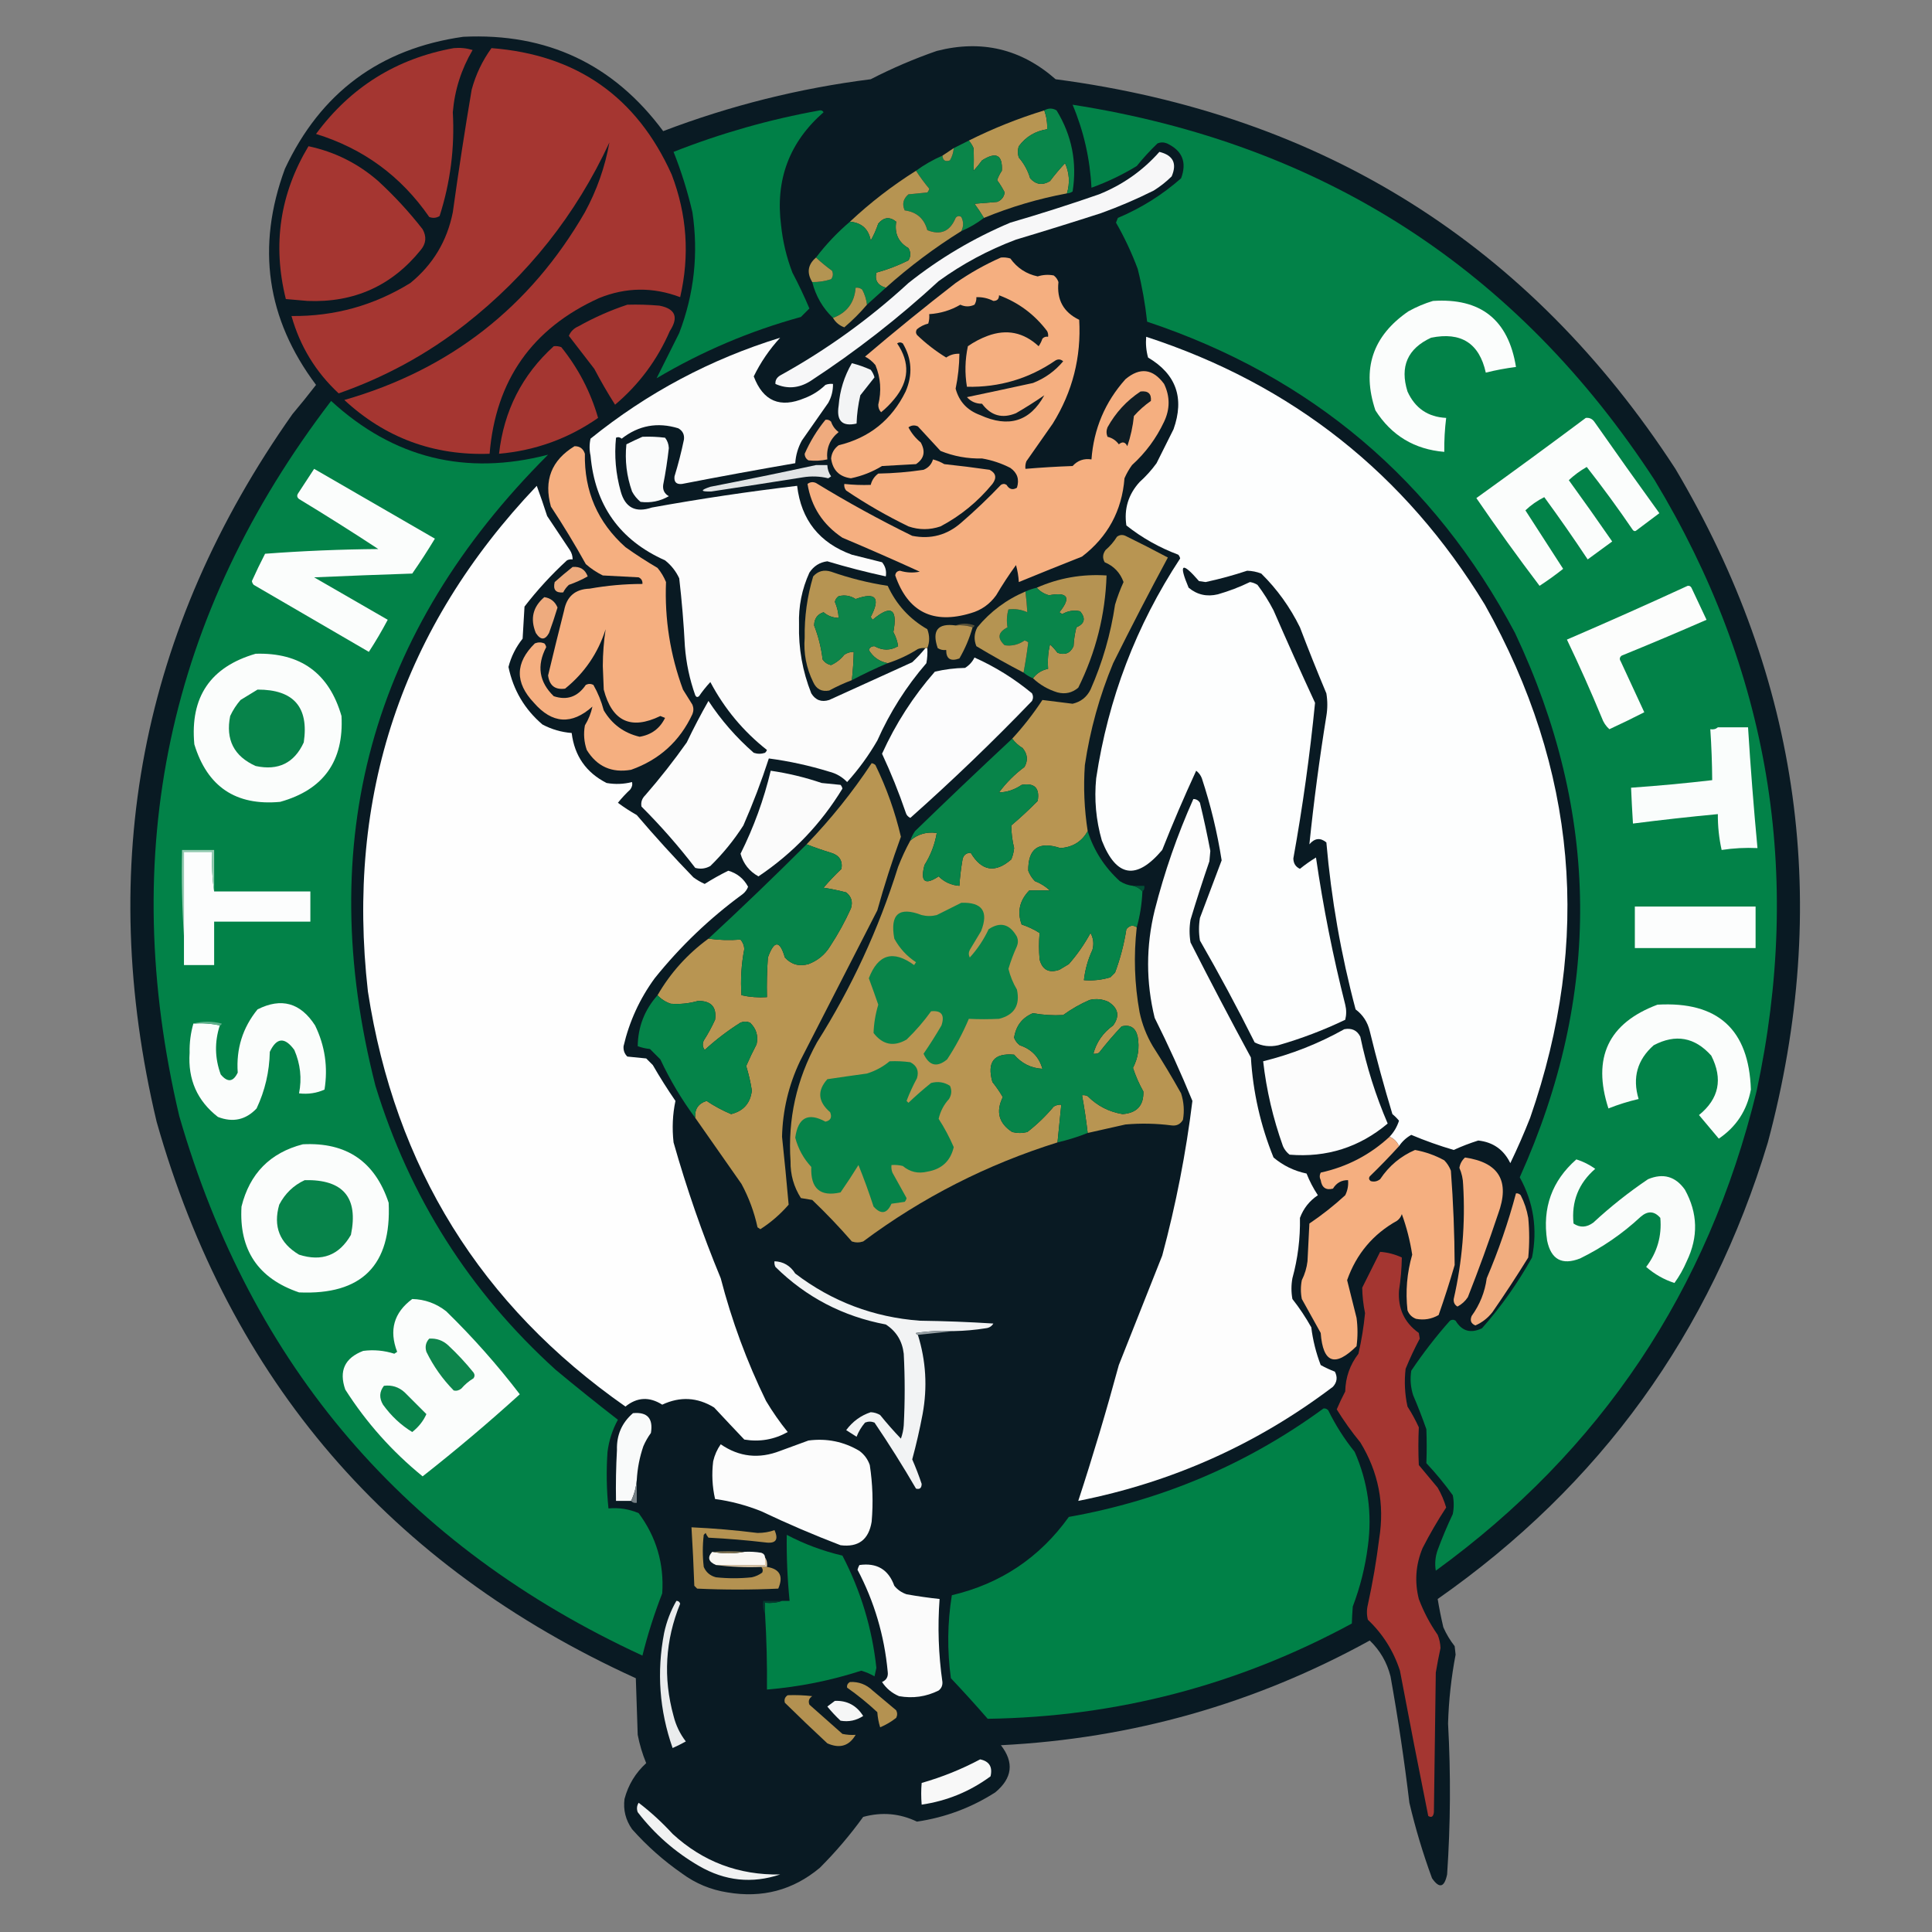 <?xml version="1.0" encoding="UTF-8"?>
<!DOCTYPE svg PUBLIC "-//W3C//DTD SVG 1.1//EN" "http://www.w3.org/Graphics/SVG/1.1/DTD/svg11.dtd">
<svg xmlns="http://www.w3.org/2000/svg" version="1.1" width="1024px" height="1024px" style="shape-rendering:geometricPrecision; text-rendering:geometricPrecision; image-rendering:optimizeQuality; fill-rule:evenodd; clip-rule:evenodd" xmlns:xlink="http://www.w3.org/1999/xlink">
<rect width="100%" height="100%" fill="#808080" stroke="none"/>
<g><path style="opacity:1" fill="#091a23" d="M 245.5,19.5 C 289.875,17.358 325.209,34.024 351.5,69.5C 387.054,55.945 423.721,46.778 461.5,42C 472.819,36.174 484.485,31.174 496.5,27C 520.235,20.919 541.235,25.919 559.5,42C 701.129,60.681 810.629,129.514 888,248.5C 954.376,360.499 970.71,479.499 937,605.5C 906.519,706.52 848.186,787.187 762,847.5C 762.818,852.454 763.818,857.454 765,862.5C 766.57,866.075 768.57,869.408 771,872.5C 771.167,874 771.333,875.5 771.5,877C 769.194,889.048 767.861,901.215 767.5,913.5C 768.979,940.186 768.813,966.852 767,993.5C 765.533,1000.44 762.867,1001.11 759,995.5C 754.195,982.417 750.195,969.083 747,955.5C 744.322,933.066 740.989,910.733 737,888.5C 735.128,881.085 731.462,874.752 726,869.5C 665.185,902.998 600.018,921.498 530.5,925C 537.597,934.121 536.597,942.454 527.5,950C 514.813,958.119 500.98,963.286 486,965.5C 476.9,961.127 467.4,960.294 457.5,963C 450.583,972.588 442.916,981.588 434.5,990C 420.328,1001.83 403.995,1006.17 385.5,1003C 376.66,1001.61 368.66,998.278 361.5,993C 351.724,986.224 342.891,978.39 335,969.5C 331.599,964.641 330.266,959.308 331,953.5C 332.971,946.031 336.805,939.698 342.5,934.5C 340.494,929.65 338.994,924.65 338,919.5C 337.667,909.5 337.333,899.5 337,889.5C 206.532,830.07 121.865,731.737 83,594.5C 50.688,458.401 74.688,333.401 155,219.5C 159.287,214.425 163.453,209.258 167.5,204C 141.266,168.98 135.766,130.813 151,89.5C 169.902,49.091 201.402,25.757 245.5,19.5 Z"/></g>
<g><path style="opacity:1" fill="#a43631" d="M 240.5,25.5 C 243.898,25.18 247.232,25.513 250.5,26.5C 244.49,36.697 240.99,47.697 240,59.5C 241.055,78.29 238.722,96.623 233,114.5C 231.274,115.576 229.441,115.743 227.5,115C 212.563,93.392 192.563,78.725 167.5,71C 185.83,46.17 210.163,31.003 240.5,25.5 Z"/></g>
<g><path style="opacity:1" fill="#a53631" d="M 260.5,25.5 C 305.662,28.986 337.496,51.319 356,92.5C 364.12,113.714 365.62,135.38 360.5,157.5C 346.107,152.045 331.774,152.212 317.5,158C 282.041,174.062 262.707,201.562 259.5,240.5C 229.822,241.555 204.156,232.055 182.5,212C 238.444,195.958 280.944,162.791 310,112.5C 316.351,100.814 320.685,88.481 323,75.5C 305.268,113.781 279.768,145.948 246.5,172C 226.248,187.796 203.915,199.963 179.5,208.5C 167.349,197.205 159.016,183.538 154.5,167.5C 177.255,167.73 198.255,161.896 217.5,150C 229.472,140.228 236.972,127.728 240,112.5C 243.005,90.781 246.338,69.115 250,47.5C 252.182,39.471 255.682,32.138 260.5,25.5 Z"/></g>
<g><path style="opacity:1" fill="#028248" d="M 568.5,55.5 C 701.221,76.233 804.054,142.566 877,254.5C 937.81,355.234 955.81,463.234 931,578.5C 905.207,684.157 848.541,768.824 761,832.5C 760.39,828.764 760.723,825.097 762,821.5C 764.391,815.051 767.058,808.718 770,802.5C 770.667,799.167 770.667,795.833 770,792.5C 765.711,786.542 761.044,780.876 756,775.5C 756.24,769.514 756.24,763.514 756,757.5C 753.863,751.421 751.529,745.421 749,739.5C 747.637,735.239 747.304,730.905 748,726.5C 754.229,717.215 761.062,708.382 768.5,700C 769.5,699.333 770.5,699.333 771.5,700C 774.849,705.567 779.516,706.9 785.5,704C 795.685,692.465 804.519,679.965 812,666.5C 815.002,651.517 812.836,637.35 805.5,624C 848.997,527.406 848.164,431.24 803,335.5C 760.049,254.557 695.049,199.557 608,170.5C 606.979,161.042 605.313,151.709 603,142.5C 599.81,133.958 595.977,125.791 591.5,118C 591.833,117.167 592.167,116.333 592.5,115.5C 604.865,110.28 616.032,103.28 626,94.5C 629.17,86.009 626.67,79.843 618.5,76C 616.833,75.333 615.167,75.333 613.5,76C 609.619,79.728 605.952,83.728 602.5,88C 594.896,92.635 586.896,96.469 578.5,99.5C 577.731,84.203 574.398,69.537 568.5,55.5 Z"/></g>
<g><path style="opacity:1" fill="#008047" d="M 434.5,58.5 C 435.376,58.369 436.043,58.703 436.5,59.5C 418.356,75.347 410.856,95.347 414,119.5C 414.899,128.098 416.899,136.431 420,144.5C 423.349,150.856 426.349,157.19 429,163.5C 427.5,165 426,166.5 424.5,168C 397.529,175.403 372.029,186.236 348,200.5C 351.912,192.677 355.912,184.677 360,176.5C 367.923,155.781 370.256,134.448 367,112.5C 364.43,101.463 361.096,90.796 357,80.5C 382.239,70.57 408.072,63.236 434.5,58.5 Z"/></g>
<g><path style="opacity:1" fill="#b79552" d="M 553.5,58.5 C 554.653,61.767 555.153,65.1 555,68.5C 548.709,69.474 543.709,72.474 540,77.5C 539.333,79.5 539.333,81.5 540,83.5C 542.777,86.718 544.777,90.385 546,94.5C 549.026,97.865 552.526,98.365 556.5,96C 559.008,92.662 561.675,89.495 564.5,86.5C 566.816,91.67 567.149,97.003 565.5,102.5C 550.383,105.323 535.717,109.656 521.5,115.5C 519.981,112.979 518.314,110.479 516.5,108C 520.5,107.667 524.5,107.333 528.5,107C 530.776,106.126 532.11,104.459 532.5,102C 531.309,99.665 529.976,97.498 528.5,95.5C 529.091,93.734 529.924,92.067 531,90.5C 531.468,82.079 527.968,80.245 520.5,85C 519.12,86.925 517.62,88.758 516,90.5C 516.186,86.516 516.186,82.516 516,78.5C 515.338,77.016 514.504,75.683 513.5,74.5C 526.378,68.062 539.711,62.729 553.5,58.5 Z"/></g>
<g><path style="opacity:1" fill="#09864a" d="M 565.5,102.5 C 567.149,97.003 566.816,91.67 564.5,86.5C 561.675,89.495 559.008,92.662 556.5,96C 552.526,98.365 549.026,97.865 546,94.5C 544.777,90.385 542.777,86.718 540,83.5C 539.333,81.5 539.333,79.5 540,77.5C 543.709,72.474 548.709,69.474 555,68.5C 555.153,65.1 554.653,61.767 553.5,58.5C 555.67,57.232 557.837,57.232 560,58.5C 568.119,71.781 570.952,86.115 568.5,101.5C 567.583,102.127 566.583,102.461 565.5,102.5 Z"/></g>
<g><path style="opacity:1" fill="#0a8549" d="M 513.5,74.5 C 514.504,75.683 515.338,77.016 516,78.5C 516.186,82.516 516.186,86.516 516,90.5C 517.62,88.758 519.12,86.925 520.5,85C 527.968,80.245 531.468,82.079 531,90.5C 529.924,92.067 529.091,93.734 528.5,95.5C 529.976,97.498 531.309,99.665 532.5,102C 532.11,104.459 530.776,106.126 528.5,107C 524.5,107.333 520.5,107.667 516.5,108C 518.314,110.479 519.981,112.979 521.5,115.5C 517.836,118.335 513.836,120.668 509.5,122.5C 510.779,119.998 510.779,117.498 509.5,115C 508.365,114.251 507.365,114.417 506.5,115.5C 503.551,122.645 498.551,124.812 491.5,122C 489.848,115.85 485.848,112.35 479.5,111.5C 478.031,108.207 478.698,105.373 481.5,103C 484.833,102.667 488.167,102.333 491.5,102C 492.022,101.439 492.355,100.772 492.5,100C 489.964,96.966 487.63,93.8 485.5,90.5C 489.833,87.331 494.5,84.664 499.5,82.5C 499.722,85.076 501.055,85.91 503.5,85C 504.669,82.993 505.335,80.827 505.5,78.5C 508.167,77.167 510.833,75.833 513.5,74.5 Z"/></g>
<g><path style="opacity:1" fill="#a53631" d="M 163.5,77.5 C 177.458,80.479 189.791,86.645 200.5,96C 209.069,103.9 216.903,112.4 224,121.5C 226.18,125.414 225.846,129.081 223,132.5C 207.66,151.497 187.66,160.497 163,159.5C 159.167,159.167 155.333,158.833 151.5,158.5C 144.35,129.743 148.35,102.743 163.5,77.5 Z"/></g>
<g><path style="opacity:1" fill="#af9251" d="M 505.5,78.5 C 505.335,80.827 504.669,82.993 503.5,85C 501.055,85.91 499.722,85.076 499.5,82.5C 501.463,81.18 503.463,79.847 505.5,78.5 Z"/></g>
<g><path style="opacity:1" fill="#f7f7f8" d="M 614.5,80.5 C 621.797,82.291 623.964,86.625 621,93.5C 618.106,96.361 614.939,98.861 611.5,101C 602.399,105.551 593.065,109.551 583.5,113C 568.547,117.822 553.547,122.488 538.5,127C 523.783,132.523 510.116,139.856 497.5,149C 476.265,168.576 453.598,186.243 429.5,202C 423.452,205.791 417.286,206.291 411,203.5C 410.837,201.613 411.671,200.113 413.5,199C 438.1,185.408 460.766,169.075 481.5,150C 497.955,136.912 515.955,126.245 535.5,118C 551.285,113.405 566.952,108.405 582.5,103C 595.009,97.971 605.676,90.471 614.5,80.5 Z"/></g>
<g><path style="opacity:1" fill="#b69452" d="M 485.5,90.5 C 487.63,93.8 489.964,96.966 492.5,100C 492.355,100.772 492.022,101.439 491.5,102C 488.167,102.333 484.833,102.667 481.5,103C 478.698,105.373 478.031,108.207 479.5,111.5C 485.848,112.35 489.848,115.85 491.5,122C 498.551,124.812 503.551,122.645 506.5,115.5C 507.365,114.417 508.365,114.251 509.5,115C 510.779,117.498 510.779,119.998 509.5,122.5C 495.342,131.314 482.009,141.314 469.5,152.5C 465.207,151.251 463.541,148.584 464.5,144.5C 470.378,142.895 476.044,140.728 481.5,138C 482.78,135.868 482.78,133.702 481.5,131.5C 476.182,128.439 474.015,123.772 475,117.5C 471.587,114.744 468.42,115.077 465.5,118.5C 464.412,121.732 463.079,124.732 461.5,127.5C 460.39,121.391 456.723,118.058 450.5,117.5C 461.286,107.383 472.953,98.383 485.5,90.5 Z"/></g>
<g><path style="opacity:1" fill="#068549" d="M 469.5,152.5 C 466.192,155.471 462.859,158.471 459.5,161.5C 459.174,158.689 458.341,156.022 457,153.5C 455.989,152.663 454.822,152.33 453.5,152.5C 452.88,160.421 448.88,165.754 441.5,168.5C 436.054,163.284 432.387,156.951 430.5,149.5C 433.91,149.543 437.243,149.043 440.5,148C 441.554,146.612 441.72,145.112 441,143.5C 438.002,141.332 435.169,138.999 432.5,136.5C 437.797,129.536 443.797,123.202 450.5,117.5C 456.723,118.058 460.39,121.391 461.5,127.5C 463.079,124.732 464.412,121.732 465.5,118.5C 468.42,115.077 471.587,114.744 475,117.5C 474.015,123.772 476.182,128.439 481.5,131.5C 482.78,133.702 482.78,135.868 481.5,138C 476.044,140.728 470.378,142.895 464.5,144.5C 463.541,148.584 465.207,151.251 469.5,152.5 Z"/></g>
<g><path style="opacity:1" fill="#f5af80" d="M 530.5,136.5 C 532.199,136.34 533.866,136.506 535.5,137C 539.149,142.068 543.983,145.235 550,146.5C 552.808,145.614 555.641,145.447 558.5,146C 559.701,146.903 560.535,148.069 561,149.5C 560.004,158.849 563.671,165.516 572,169.5C 573.134,189.297 568.467,207.631 558,224.5C 553.333,231.167 548.667,237.833 544,244.5C 543.51,245.793 543.343,247.127 543.5,248.5C 551.808,247.795 560.141,247.295 568.5,247C 571.172,244.049 574.505,242.883 578.5,243.5C 579.698,227.274 585.698,213.108 596.5,201C 604.194,194.537 611.027,195.371 617,203.5C 620.177,210.122 620.177,216.789 617,223.5C 612.876,232.293 607.21,239.959 600,246.5C 598.414,248.67 597.08,251.004 596,253.5C 594.647,270.708 587.147,284.541 573.5,295C 562.289,299.426 551.123,303.926 540,308.5C 539.821,305.447 539.321,302.447 538.5,299.5C 534.765,304.626 531.265,309.959 528,315.5C 524.586,320.252 520.086,323.419 514.5,325C 494.541,331.021 481.208,324.354 474.5,305C 474.667,303.5 475.5,302.667 477,302.5C 480.455,303.55 483.955,303.717 487.5,303C 473.951,296.814 460.284,290.814 446.5,285C 436.138,278.082 429.971,268.582 428,256.5C 429.388,255.446 430.888,255.28 432.5,256C 449.019,266.095 466.019,275.428 483.5,284C 493.344,285.94 502.011,283.606 509.5,277C 516.803,270.698 523.803,264.032 530.5,257C 531.5,256.333 532.5,256.333 533.5,257C 534.927,259.369 536.761,259.869 539,258.5C 540.378,254.102 539.212,250.602 535.5,248C 530.764,245.565 525.764,243.899 520.5,243C 512.846,243.185 505.513,241.852 498.5,239C 494.5,234.667 490.5,230.333 486.5,226C 484.741,225.202 483.074,225.369 481.5,226.5C 483.098,229.601 485.265,232.268 488,234.5C 490.661,239.277 489.828,243.11 485.5,246C 479.5,246.333 473.5,246.667 467.5,247C 462.381,250.115 456.881,252.282 451,253.5C 444.849,252.683 441.349,249.183 440.5,243C 440.795,240.077 442.129,237.743 444.5,236C 460.796,232.035 472.63,222.535 480,207.5C 483.831,198.658 483.331,190.158 478.5,182C 477.5,181.333 476.5,181.333 475.5,182C 482.421,192.156 481.921,201.989 474,211.5C 471.877,214.113 469.544,216.446 467,218.5C 465.977,217.4 465.477,216.067 465.5,214.5C 467.27,207.275 466.77,200.275 464,193.5C 462.457,191.622 460.624,190.122 458.5,189C 474.21,175.621 490.21,162.621 506.5,150C 514.109,144.698 522.109,140.198 530.5,136.5 Z"/></g>
<g><path style="opacity:1" fill="#b39452" d="M 432.5,136.5 C 435.169,138.999 438.002,141.332 441,143.5C 441.72,145.112 441.554,146.612 440.5,148C 437.243,149.043 433.91,149.543 430.5,149.5C 427.488,144.559 428.155,140.226 432.5,136.5 Z"/></g>
<g><path style="opacity:1" fill="#b59552" d="M 459.5,161.5 C 455.854,165.812 451.854,169.812 447.5,173.5C 444.871,172.533 442.871,170.867 441.5,168.5C 448.88,165.754 452.88,160.421 453.5,152.5C 454.822,152.33 455.989,152.663 457,153.5C 458.341,156.022 459.174,158.689 459.5,161.5 Z"/></g>
<g><path style="opacity:1" fill="#0e1d24" d="M 529.5,156.5 C 539.845,160.344 548.345,166.677 555,175.5C 555.483,176.448 555.649,177.448 555.5,178.5C 554.325,178.281 553.325,178.614 552.5,179.5C 552.023,180.931 551.357,182.264 550.5,183.5C 542.546,176.131 533.546,174.297 523.5,178C 519.777,179.385 516.277,181.219 513,183.5C 511.47,190.702 511.304,197.869 512.5,205C 529.722,205.369 545.388,200.702 559.5,191C 560.944,190.219 562.277,190.386 563.5,191.5C 559.145,196.687 553.812,200.52 547.5,203C 535.841,205.546 524.174,208.046 512.5,210.5C 514.575,212.83 517.242,213.997 520.5,214C 525.211,220.34 531.211,222.007 538.5,219C 543.634,216.031 548.634,212.864 553.5,209.5C 545.942,223.38 534.608,226.88 519.5,220C 512.671,217.509 508.337,212.842 506.5,206C 507.768,199.893 508.435,193.727 508.5,187.5C 505.951,187.387 503.618,188.054 501.5,189.5C 495.905,186.074 490.738,182.074 486,177.5C 485.333,176.5 485.333,175.5 486,174.5C 487.763,173.056 489.763,172.056 492,171.5C 492.494,169.866 492.66,168.199 492.5,166.5C 498.464,166.121 503.964,164.454 509,161.5C 511.521,162.673 514.021,162.673 516.5,161.5C 517.246,160.264 517.579,158.93 517.5,157.5C 520.673,157.401 523.673,158.068 526.5,159.5C 528.516,159.484 529.516,158.484 529.5,156.5 Z"/></g>
<g><path style="opacity:1" fill="#fbfdfc" d="M 759.5,159.5 C 784.819,157.822 799.486,169.489 803.5,194.5C 798.108,195.181 792.774,196.181 787.5,197.5C 784.057,181.928 774.39,175.761 758.5,179C 746.037,184.766 741.87,194.266 746,207.5C 750.014,216.355 756.847,221.022 766.5,221.5C 765.759,227.471 765.425,233.471 765.5,239.5C 749.683,238.177 737.516,230.843 729,217.5C 721.644,195.569 727.477,178.069 746.5,165C 750.741,162.651 755.075,160.818 759.5,159.5 Z"/></g>
<g><path style="opacity:1" fill="#a43631" d="M 332.5,161.5 C 338.176,161.334 343.843,161.501 349.5,162C 357.975,163.639 359.808,168.139 355,175.5C 348.338,190.816 338.671,203.816 326,214.5C 322.093,208.359 318.426,202.025 315,195.5C 310.486,189.656 305.986,183.822 301.5,178C 302.487,175.679 304.154,174.013 306.5,173C 314.914,168.286 323.581,164.453 332.5,161.5 Z"/></g>
<g><path style="opacity:1" fill="#fdfefe" d="M 741.5,607.5 C 740.49,605.162 738.823,603.496 736.5,602.5C 738.792,600.09 740.459,597.257 741.5,594C 740.465,592.726 739.298,591.56 738,590.5C 733.603,575.97 729.603,561.303 726,546.5C 724.87,541.731 722.37,537.897 718.5,535C 710.765,505.961 705.599,476.461 703,446.5C 699.801,443.871 696.801,444.204 694,447.5C 696.341,424.784 699.341,402.117 703,379.5C 703.667,375.5 703.667,371.5 703,367.5C 698.138,355.913 693.471,344.246 689,332.5C 683.735,321.777 676.902,312.277 668.5,304C 666.091,303.065 663.591,302.565 661,302.5C 653.812,304.894 646.479,306.894 639,308.5C 637.833,308.333 636.667,308.167 635.5,308C 626.404,297.479 624.571,298.646 630,311.5C 634.517,315.242 639.684,316.409 645.5,315C 651.368,313.322 657.034,311.156 662.5,308.5C 663.938,308.719 665.271,309.219 666.5,310C 669.708,314.247 672.542,318.747 675,323.5C 682.139,339.917 689.473,356.25 697,372.5C 694.277,400.111 690.444,427.611 685.5,455C 685.556,457.626 686.723,459.46 689,460.5C 691.684,458.32 694.517,456.32 697.5,454.5C 701.319,480.761 706.485,506.761 713,532.5C 713.667,535.167 713.667,537.833 713,540.5C 701.596,545.971 689.763,550.471 677.5,554C 673.1,554.978 668.933,554.478 665,552.5C 655.842,534.182 646.175,516.182 636,498.5C 635.333,494.5 635.333,490.5 636,486.5C 639.837,476.32 643.671,466.153 647.5,456C 645.177,441.208 641.677,426.708 637,412.5C 636.385,410.884 635.385,409.551 634,408.5C 627.619,422.302 621.619,436.302 616,450.5C 602.337,466.667 591.671,465 584,445.5C 580.9,434.693 579.9,423.693 581,412.5C 587.356,370.312 602.189,331.478 625.5,296C 625.355,295.228 625.022,294.561 624.5,294C 614.474,290.24 605.307,285.074 597,278.5C 595.699,269.736 598.032,262.07 604,255.5C 607.37,252.465 610.37,249.132 613,245.5C 615.984,239.531 618.984,233.531 622,227.5C 627.879,210.965 623.379,198.298 608.5,189.5C 607.511,185.893 607.177,182.226 607.5,178.5C 684.884,203.724 744.717,251.058 787,320.5C 835.804,407.482 843.804,498.149 811,592.5C 807.784,600.658 804.284,608.658 800.5,616.5C 797.021,609.348 791.354,605.348 783.5,604.5C 779.026,605.908 774.693,607.575 770.5,609.5C 762.859,607.265 755.359,604.598 748,601.5C 745.348,602.985 743.182,604.985 741.5,607.5 Z"/></g>
<g><path style="opacity:1" fill="#fcfcfc" d="M 490.5,343.5 C 490.833,343.5 491.167,343.5 491.5,343.5C 491.664,346.187 491.497,348.854 491,351.5C 480.327,363.851 471.661,377.517 465,392.5C 460.44,400.393 455.107,407.727 449,414.5C 446.374,411.769 443.207,409.936 439.5,409C 428.959,405.76 418.293,403.427 407.5,402C 403.605,414.012 399.105,425.846 394,437.5C 389.005,445.309 383.171,452.475 376.5,459C 373.97,460.422 371.303,460.755 368.5,460C 359.745,448.574 350.245,437.741 340,427.5C 339.582,425.212 340.249,423.212 342,421.5C 349.816,412.53 357.149,403.196 364,393.5C 367.61,385.943 371.443,378.61 375.5,371.5C 382.224,381.728 390.224,390.894 399.5,399C 401.5,399.667 403.5,399.667 405.5,399C 405.957,398.586 406.291,398.086 406.5,397.5C 393.982,387.644 383.982,375.644 376.5,361.5C 374.31,363.856 372.31,366.356 370.5,369C 369.668,369.688 369.002,369.521 368.5,368.5C 365.512,360.094 363.679,351.428 363,342.5C 362.384,330.437 361.384,318.437 360,306.5C 358.262,302.759 355.762,299.592 352.5,297C 328.509,286.323 315.342,267.823 313,241.5C 312.333,238.5 312.333,235.5 313,232.5C 343.055,208.222 376.555,190.389 413.5,179C 407.821,185.172 403.155,192.006 399.5,199.5C 404.479,212.654 413.479,216.487 426.5,211C 430.675,209.416 434.341,207.082 437.5,204C 438.793,203.51 440.127,203.343 441.5,203.5C 441.561,207.049 440.727,210.382 439,213.5C 434.333,220.167 429.667,226.833 425,233.5C 422.944,237.268 421.778,241.268 421.5,245.5C 401.463,248.951 381.463,252.617 361.5,256.5C 358.5,256.833 357.167,255.5 357.5,252.5C 359.474,246.079 361.14,239.579 362.5,233C 362.833,230.333 361.833,228.333 359.5,227C 348.474,223.628 338.474,225.461 329.5,232.5C 328.549,231.674 327.549,231.508 326.5,232C 325.529,241.568 326.362,251.068 329,260.5C 331.377,269.084 336.877,271.918 345.5,269C 371.052,264.374 396.719,260.54 422.5,257.5C 424.632,275.574 434.299,287.741 451.5,294C 456.853,295.335 462.186,296.668 467.5,298C 469.278,300.135 469.945,302.635 469.5,305.5C 459.073,303.247 448.74,300.581 438.5,297.5C 434.467,298.016 431.3,300.016 429,303.5C 425.028,312.224 423.195,321.39 423.5,331C 423.182,343.63 425.349,355.796 430,367.5C 432.251,371.126 435.418,372.293 439.5,371C 454.167,364.333 468.833,357.667 483.5,351C 486.039,348.63 488.372,346.13 490.5,343.5 Z"/></g>
<g><path style="opacity:1" fill="#a43631" d="M 293.5,183.5 C 294.873,183.343 296.207,183.51 297.5,184C 306.539,195.247 313.039,207.747 317,221.5C 301.258,232.471 283.758,238.805 264.5,240.5C 267.067,217.698 276.733,198.698 293.5,183.5 Z"/></g>
<g><path style="opacity:1" fill="#f3f4f5" d="M 451.5,192.5 C 454.903,193.363 458.236,194.53 461.5,196C 462.43,197.194 463.097,198.527 463.5,200C 461.014,203.156 458.514,206.322 456,209.5C 454.839,214.416 454.173,219.416 454,224.5C 446.39,226.224 443.223,223.057 444.5,215C 445.125,206.959 447.458,199.459 451.5,192.5 Z"/></g>
<g><path style="opacity:1" fill="#0f1d24" d="M 604.5,207.5 C 608.509,207.014 610.342,208.68 610,212.5C 606.703,214.795 603.703,217.462 601,220.5C 600.431,226.009 599.264,231.343 597.5,236.5C 596.407,234.23 594.907,233.897 593,235.5C 591.502,233.441 589.502,232.108 587,231.5C 586.333,229.833 586.333,228.167 587,226.5C 591.312,218.691 597.145,212.358 604.5,207.5 Z"/></g>
<g><path style="opacity:1" fill="#028248" d="M 175.5,212.5 C 208.53,242.841 246.863,252.341 290.5,241C 196.508,334.775 166.008,446.275 199,575.5C 217.077,634.509 248.911,684.676 294.5,726C 305.38,735.053 316.38,743.887 327.5,752.5C 324.589,757.81 322.755,763.477 322,769.5C 321.301,779.522 321.468,789.522 322.5,799.5C 328.072,798.99 333.405,799.823 338.5,802C 347.864,814.618 352.03,828.784 351,844.5C 346.784,855.312 343.284,866.312 340.5,877.5C 215.153,819.644 133.319,724.31 95,591.5C 62.117,452.057 88.951,325.724 175.5,212.5 Z"/></g>
<g><path style="opacity:1" fill="#fbfdfc" d="M 840.5,221.5 C 842.39,221.297 843.89,221.963 845,223.5C 856.377,239.755 867.877,255.921 879.5,272C 875.5,275 871.5,278 867.5,281C 866.833,281.667 866.167,281.667 865.5,281C 857.694,269.534 849.528,258.367 841,247.5C 837.546,249.474 834.379,251.807 831.5,254.5C 839.29,265.246 846.956,276.079 854.5,287C 850.167,290.167 845.833,293.333 841.5,296.5C 834.067,285.288 826.4,274.288 818.5,263.5C 814.779,265.354 811.446,267.687 808.5,270.5C 815.167,280.833 821.833,291.167 828.5,301.5C 824.462,304.708 820.296,307.708 816,310.5C 804.472,295.298 793.305,279.798 782.5,264C 802.016,249.97 821.349,235.803 840.5,221.5 Z"/></g>
<g><path style="opacity:1" fill="#efab7e" d="M 437.5,222.5 C 438.675,222.281 439.675,222.614 440.5,223.5C 441.253,225.753 442.586,227.587 444.5,229C 439.877,232.746 437.877,237.579 438.5,243.5C 435.183,244.221 431.849,244.388 428.5,244C 427.196,243.196 426.529,242.029 426.5,240.5C 429.363,233.979 433.03,227.979 437.5,222.5 Z"/></g>
<g><path style="opacity:1" fill="#fafbfb" d="M 340.5,231.5 C 344.514,231.334 348.514,231.501 352.5,232C 353.72,233.525 354.387,235.359 354.5,237.5C 353.771,244.041 352.771,250.541 351.5,257C 351.167,259.667 352.167,261.667 354.5,263C 349.804,265.68 344.804,266.68 339.5,266C 337.622,264.457 336.122,262.624 335,260.5C 332.128,252.393 331.128,244.059 332,235.5C 334.876,234.052 337.709,232.719 340.5,231.5 Z"/></g>
<g><path style="opacity:1" fill="#f5af80" d="M 304.5,236.5 C 307.292,236.452 309.125,237.785 310,240.5C 309.619,260.38 316.786,276.88 331.5,290C 336.996,293.916 342.663,297.582 348.5,301C 350.377,303.251 351.877,305.751 353,308.5C 352.22,328.152 355.22,347.152 362,365.5C 363.667,368.167 365.333,370.833 367,373.5C 367.667,375.167 367.667,376.833 367,378.5C 360.314,392.851 349.481,402.684 334.5,408C 324.253,409.792 316.42,406.292 311,397.5C 309.543,393.259 309.209,388.926 310,384.5C 311.955,381.281 313.288,377.947 314,374.5C 303.029,384.304 292.696,383.637 283,372.5C 272.84,361.78 273.007,351.28 283.5,341C 285.167,340.333 286.833,340.333 288.5,341C 289.022,341.561 289.355,342.228 289.5,343C 284.384,352.792 285.717,361.459 293.5,369C 300.534,371.333 306.201,369.333 310.5,363C 311.833,362.333 313.167,362.333 314.5,363C 316.906,367.208 318.74,371.708 320,376.5C 324.356,383.857 330.689,388.524 339,390.5C 345.243,389.467 349.743,386.134 352.5,380.5C 351.667,380.167 350.833,379.833 350,379.5C 334.412,387.041 324.412,382.374 320,365.5C 319.833,361.333 319.667,357.167 319.5,353C 319.522,346.388 320.022,339.888 321,333.5C 316.954,346.199 309.787,356.699 299.5,365C 294.208,365.716 291.208,363.383 290.5,358C 293.249,346.505 296.082,335.005 299,323.5C 300.422,316.079 304.922,312.246 312.5,312C 321.764,310.342 331.097,309.509 340.5,309.5C 340.64,307.876 339.973,306.71 338.5,306C 332.167,305.667 325.833,305.333 319.5,305C 316.228,303.392 313.228,301.392 310.5,299C 304.71,288.584 298.544,278.417 292,268.5C 288.117,254.61 292.284,243.944 304.5,236.5 Z"/></g>
<g><path style="opacity:1" fill="#f5af80" d="M 494.5,243.5 C 496.593,244.045 498.593,244.878 500.5,246C 508.53,246.848 516.53,247.848 524.5,249C 527.902,250.786 528.402,253.286 526,256.5C 518.286,265.891 509.119,273.391 498.5,279C 492.818,280.936 487.152,280.936 481.5,279C 470.01,273.425 459.01,267.091 448.5,260C 447.663,258.989 447.33,257.822 447.5,256.5C 452.172,257.003 456.839,257.169 461.5,257C 462.104,254.532 463.438,252.532 465.5,251C 473.562,250.864 481.562,250.197 489.5,249C 492.056,247.945 493.723,246.112 494.5,243.5 Z"/></g>
<g><path style="opacity:1" fill="#e1e4e5" d="M 432.5,246.5 C 434.5,246.5 436.5,246.5 438.5,246.5C 438.586,248.677 439.253,250.677 440.5,252.5C 440,252.833 439.5,253.167 439,253.5C 434.542,252.421 430.042,252.254 425.5,253C 409.349,255.573 393.182,258.073 377,260.5C 371.191,260.65 371.024,259.816 376.5,258C 395.332,254.334 413.998,250.501 432.5,246.5 Z"/></g>
<g><path style="opacity:1" fill="#fbfdfc" d="M 166.5,248.5 C 187.816,260.806 209.15,273.139 230.5,285.5C 226.697,291.801 222.697,297.968 218.5,304C 201.163,304.572 183.83,305.238 166.5,306C 179.5,313.5 192.5,321 205.5,328.5C 202.419,334.331 199.085,339.998 195.5,345.5C 175.167,333.667 154.833,321.833 134.5,310C 133.978,309.439 133.645,308.772 133.5,308C 135.697,303.106 138.03,298.272 140.5,293.5C 160.467,292.001 180.467,291.167 200.5,291C 186.669,281.917 172.669,273.083 158.5,264.5C 157.417,263.635 157.251,262.635 158,261.5C 160.844,257.138 163.677,252.805 166.5,248.5 Z"/></g>
<g><path style="opacity:1" fill="#fefefe" d="M 284.5,257.5 C 286.397,262.687 288.23,268.021 290,273.5C 294,279.5 298,285.5 302,291.5C 303.009,293.025 303.509,294.692 303.5,296.5C 302.448,296.351 301.448,296.517 300.5,297C 292.263,304.567 284.763,312.733 278,321.5C 277.667,327.167 277.333,332.833 277,338.5C 273.41,343.014 270.91,348.014 269.5,353.5C 272.038,365.748 278.038,375.915 287.5,384C 292.386,386.585 297.553,388.085 303,388.5C 304.509,400.662 310.675,409.495 321.5,415C 326.087,415.799 330.587,415.632 335,414.5C 335.315,415.908 334.982,417.241 334,418.5C 331.65,420.683 329.483,423.016 327.5,425.5C 330.699,427.864 334.032,430.03 337.5,432C 347.131,443.299 357.131,454.299 367.5,465C 369.394,466.404 371.394,467.57 373.5,468.5C 377.554,465.942 381.72,463.609 386,461.5C 390.675,462.838 394.175,465.672 396.5,470C 395.899,471.605 394.899,472.938 393.5,474C 376.076,486.756 360.576,501.59 347,518.5C 339.058,529.383 333.558,541.383 330.5,554.5C 330.326,556.693 330.993,558.527 332.5,560C 335.833,560.333 339.167,560.667 342.5,561C 343.667,562.167 344.833,563.333 346,564.5C 349.75,571.002 353.75,577.335 358,583.5C 356.495,590.616 356.162,597.949 357,605.5C 363.935,629.972 372.269,653.972 382,677.5C 387.83,699.992 395.83,721.658 406,742.5C 409.444,748.276 413.277,753.776 417.5,759C 410.342,763.017 402.675,764.35 394.5,763C 389.185,757.417 383.852,751.75 378.5,746C 369.619,740.563 360.452,740.063 351,744.5C 344.161,740.172 337.661,740.505 331.5,745.5C 254.846,691.927 209.346,618.593 195,525.5C 183.261,421.882 213.095,332.549 284.5,257.5 Z"/></g>
<g><path style="opacity:1" fill="#b89552" d="M 576.5,440.5 C 573.414,446.046 568.581,449.046 562,449.5C 550.508,445.722 544.841,449.722 545,461.5C 545.792,463.587 546.959,465.421 548.5,467C 551.503,468.166 554.17,469.833 556.5,472C 552.843,471.892 549.177,471.892 545.5,472C 540.382,477.313 539.048,483.313 541.5,490C 544.89,491.125 548.057,492.625 551,494.5C 550.607,499.132 550.607,503.799 551,508.5C 552.458,514.059 555.958,515.892 561.5,514C 563.167,513 564.833,512 566.5,511C 570.949,505.937 574.783,500.437 578,494.5C 579.557,497.294 579.89,500.294 579,503.5C 576.617,508.595 575.117,513.929 574.5,519.5C 579.297,519.879 583.964,519.379 588.5,518C 589.333,517.167 590.167,516.333 591,515.5C 593.783,508.036 595.783,500.37 597,492.5C 598.678,490.447 600.511,490.113 602.5,491.5C 600.797,506.575 601.297,521.575 604,536.5C 605.35,542.883 607.683,548.883 611,554.5C 616.265,562.7 621.265,571.033 626,579.5C 627.476,584.076 627.81,588.743 627,593.5C 625.667,595.833 623.667,596.833 621,596.5C 612.853,595.445 604.686,595.279 596.5,596C 589.819,597.504 583.153,599.004 576.5,600.5C 575.716,593.795 574.716,587.128 573.5,580.5C 574.552,580.351 575.552,580.517 576.5,581C 581.633,586.15 587.799,589.316 595,590.5C 602.579,589.926 606.246,585.926 606,578.5C 603.772,574.54 601.938,570.373 600.5,566C 603.205,560.79 604.038,555.29 603,549.5C 601.931,544.743 599.098,542.909 594.5,544C 590.263,548.48 586.263,553.147 582.5,558C 581.552,558.483 580.552,558.649 579.5,558.5C 581.156,552.322 584.656,547.322 590,543.5C 593.582,538.553 592.749,534.387 587.5,531C 584.298,529.517 580.964,529.183 577.5,530C 572.54,532.147 567.873,534.814 563.5,538C 558.087,538.306 552.754,537.973 547.5,537C 541.789,539.388 538.456,543.721 537.5,550C 538.101,551.605 539.101,552.938 540.5,554C 546.783,556.114 550.783,560.281 552.5,566.5C 546.434,566.134 541.434,563.634 537.5,559C 526.833,558.022 523,562.856 526,573.5C 528.063,576.054 529.897,578.72 531.5,581.5C 527.714,589.211 529.381,595.377 536.5,600C 539.167,600.667 541.833,600.667 544.5,600C 549.649,596.018 554.315,591.518 558.5,586.5C 559.736,585.754 561.07,585.421 562.5,585.5C 561.833,592.167 561.167,598.833 560.5,605.5C 523.071,617.213 488.738,634.713 457.5,658C 455.5,658.667 453.5,658.667 451.5,658C 444.865,650.364 437.865,643.03 430.5,636C 428.5,635.667 426.5,635.333 424.5,635C 420.727,629.078 418.894,622.578 419,615.5C 417.504,593.15 422.17,572.15 433,552.5C 451.355,523.452 465.688,492.452 476,459.5C 477.899,454.604 480.065,449.937 482.5,445.5C 486.506,442.074 491.173,440.741 496.5,441.5C 495.485,447.543 493.318,453.21 490,458.5C 487.677,467.366 490.177,469.366 497.5,464.5C 500.559,467.53 504.226,469.197 508.5,469.5C 508.765,465.147 509.265,460.813 510,456.5C 510.299,453.531 511.799,452.031 514.5,452C 520.311,461.747 527.478,462.913 536,455.5C 536.808,453.577 537.308,451.577 537.5,449.5C 536.531,445.509 536.031,441.509 536,437.5C 540.857,433.399 545.524,429.066 550,424.5C 551.167,417.667 548.333,414.833 541.5,416C 537.752,418.564 533.752,419.897 529.5,420C 533.333,414.833 537.833,410.333 543,406.5C 544.967,403.002 544.633,399.668 542,396.5C 539.809,395.167 537.976,393.5 536.5,391.5C 542.382,385.115 547.716,378.282 552.5,371C 557.833,371.667 563.167,372.333 568.5,373C 572.843,371.99 576.01,369.49 578,365.5C 584.351,351.11 588.685,336.11 591,320.5C 592.225,316.385 593.725,312.385 595.5,308.5C 593.703,303.536 590.369,300.036 585.5,298C 584.251,295.79 584.418,293.624 586,291.5C 588.374,289.461 590.374,287.128 592,284.5C 593.388,283.446 594.888,283.28 596.5,284C 604.078,287.706 611.578,291.539 619,295.5C 609.123,313.806 599.456,332.473 590,351.5C 582.765,368.873 577.765,386.873 575,405.5C 574.184,417.231 574.684,428.898 576.5,440.5 Z"/></g>
<g><path style="opacity:1" fill="#ecaa7d" d="M 303.5,300.5 C 307.474,300.15 310.14,301.817 311.5,305.5C 308.327,307.283 304.994,308.783 301.5,310C 300.257,311.154 299.257,312.488 298.5,314C 294.513,314.339 293.013,312.506 294,308.5C 297.145,305.696 300.312,303.03 303.5,300.5 Z"/></g>
<g><path style="opacity:1" fill="#b69452" d="M 491.5,343.5 C 491.167,343.5 490.833,343.5 490.5,343.5C 489.127,343.343 487.793,343.51 486.5,344C 481.475,347.174 476.142,349.674 470.5,351.5C 466.06,350.624 462.727,348.291 460.5,344.5C 461,343.119 462,342.453 463.5,342.5C 467.761,344.869 471.928,344.869 476,342.5C 475.661,339.953 474.827,337.453 473.5,335C 475.864,322.526 472.197,320.36 462.5,328.5C 462.167,328 461.833,327.5 461.5,327C 466.823,316.829 464.157,313.662 453.5,317.5C 450.752,315.709 447.752,315.209 444.5,316C 443.426,316.739 442.759,317.739 442.5,319C 443.687,321.724 444.353,324.557 444.5,327.5C 441.459,327.449 438.792,326.449 436.5,324.5C 433.231,325.56 431.565,327.893 431.5,331.5C 433.757,337.288 435.257,343.288 436,349.5C 437.117,351.124 438.617,352.124 440.5,352.5C 443.262,351.241 445.596,349.407 447.5,347C 449.025,345.991 450.692,345.491 452.5,345.5C 452.387,350.518 452.053,355.518 451.5,360.5C 447.402,362.048 443.402,363.881 439.5,366C 435.507,366.753 432.674,365.253 431,361.5C 427.355,354.085 425.855,346.252 426.5,338C 426.325,326.913 427.825,316.079 431,305.5C 433.559,302.651 436.726,301.817 440.5,303C 450.269,306.442 460.269,308.942 470.5,310.5C 475.059,320.393 482.059,328.06 491.5,333.5C 492.788,336.967 492.788,340.3 491.5,343.5 Z"/></g>
<g><path style="opacity:1" fill="#b59352" d="M 547.5,359.5 C 549.53,356.818 552.197,355.151 555.5,354.5C 555.174,350.116 555.508,345.783 556.5,341.5C 557.941,342.865 559.274,344.365 560.5,346C 564.475,347.379 567.309,346.213 569,342.5C 569.176,339.118 569.676,335.785 570.5,332.5C 574.917,330.584 575.584,327.751 572.5,324C 569.147,323.253 565.98,323.753 563,325.5C 562.5,325.167 562,324.833 561.5,324.5C 567.843,316.666 566.009,313.666 556,315.5C 553.366,314.774 551.199,313.441 549.5,311.5C 561.204,306.328 573.538,304.161 586.5,305C 585.834,325.83 580.834,345.663 571.5,364.5C 568.29,367.222 564.624,368.056 560.5,367C 555.501,365.467 551.167,362.967 547.5,359.5 Z"/></g>
<g><path style="opacity:1" fill="#fcfdfc" d="M 894.5,310.5 C 895.376,310.369 896.043,310.702 896.5,311.5C 899.167,317.167 901.833,322.833 904.5,328.5C 889.591,335.026 874.591,341.359 859.5,347.5C 858.417,348.365 858.251,349.365 859,350.5C 863.167,359.5 867.333,368.5 871.5,377.5C 865.426,380.62 859.259,383.62 853,386.5C 851.181,384.874 849.848,382.874 849,380.5C 843.218,366.483 837.051,352.649 830.5,339C 852.041,329.724 873.375,320.224 894.5,310.5 Z"/></g>
<g><path style="opacity:1" fill="#09854a" d="M 549.5,311.5 C 551.199,313.441 553.366,314.774 556,315.5C 566.009,313.666 567.843,316.666 561.5,324.5C 562,324.833 562.5,325.167 563,325.5C 565.98,323.753 569.147,323.253 572.5,324C 575.584,327.751 574.917,330.584 570.5,332.5C 569.676,335.785 569.176,339.118 569,342.5C 567.309,346.213 564.475,347.379 560.5,346C 559.274,344.365 557.941,342.865 556.5,341.5C 555.508,345.783 555.174,350.116 555.5,354.5C 552.197,355.151 549.53,356.818 547.5,359.5C 545.668,358.752 544.001,357.752 542.5,356.5C 543.499,351.169 544.332,345.836 545,340.5C 544.439,339.978 543.772,339.645 543,339.5C 539.778,341.705 536.278,342.539 532.5,342C 528.432,338.255 528.932,335.088 534,332.5C 533.435,329.288 533.602,326.121 534.5,323C 537.968,322.566 541.302,323.066 544.5,324.5C 544.276,320.821 543.942,317.154 543.5,313.5C 545.421,312.637 547.421,311.971 549.5,311.5 Z"/></g>
<g><path style="opacity:1" fill="#b59452" d="M 543.5,313.5 C 543.942,317.154 544.276,320.821 544.5,324.5C 541.302,323.066 537.968,322.566 534.5,323C 533.602,326.121 533.435,329.288 534,332.5C 528.932,335.088 528.432,338.255 532.5,342C 536.278,342.539 539.778,341.705 543,339.5C 543.772,339.645 544.439,339.978 545,340.5C 544.332,345.836 543.499,351.169 542.5,356.5C 534.032,352.099 525.699,347.432 517.5,342.5C 516.106,339.092 516.272,335.759 518,332.5C 524.935,324.111 533.435,317.777 543.5,313.5 Z"/></g>
<g><path style="opacity:1" fill="#0d854a" d="M 470.5,351.5 C 464.11,354.193 457.777,357.193 451.5,360.5C 452.053,355.518 452.387,350.518 452.5,345.5C 450.692,345.491 449.025,345.991 447.5,347C 445.596,349.407 443.262,351.241 440.5,352.5C 438.617,352.124 437.117,351.124 436,349.5C 435.257,343.288 433.757,337.288 431.5,331.5C 431.565,327.893 433.231,325.56 436.5,324.5C 438.792,326.449 441.459,327.449 444.5,327.5C 444.353,324.557 443.687,321.724 442.5,319C 442.759,317.739 443.426,316.739 444.5,316C 447.752,315.209 450.752,315.709 453.5,317.5C 464.157,313.662 466.823,316.829 461.5,327C 461.833,327.5 462.167,328 462.5,328.5C 472.197,320.36 475.864,322.526 473.5,335C 474.827,337.453 475.661,339.953 476,342.5C 471.928,344.869 467.761,344.869 463.5,342.5C 462,342.453 461,343.119 460.5,344.5C 462.727,348.291 466.06,350.624 470.5,351.5 Z"/></g>
<g><path style="opacity:1" fill="#eeab7e" d="M 288.5,316.5 C 291.827,316.986 294.161,318.82 295.5,322C 294.125,326.537 292.625,331.037 291,335.5C 288.872,339.376 286.539,339.376 284,335.5C 280.918,327.977 282.418,321.644 288.5,316.5 Z"/></g>
<g><path style="opacity:1" fill="#565038" d="M 506.5,331.5 C 509.687,330.194 513.02,330.194 516.5,331.5C 516.376,332.107 516.043,332.44 515.5,332.5C 512.713,331.523 509.713,331.19 506.5,331.5 Z"/></g>
<g><path style="opacity:1" fill="#b69352" d="M 506.5,331.5 C 509.713,331.19 512.713,331.523 515.5,332.5C 513.842,338.313 511.509,343.813 508.5,349C 503.801,350.713 501.468,349.213 501.5,344.5C 499.856,344.714 498.356,344.38 497,343.5C 493.821,334.193 496.988,330.193 506.5,331.5 Z"/></g>
<g><path style="opacity:1" fill="#fbfdfc" d="M 135.5,346.5 C 159.277,345.794 174.444,356.794 181,379.5C 182.301,403.415 171.468,418.582 148.5,425C 125.041,427.188 109.874,417.021 103,394.5C 100.674,369.462 111.507,353.462 135.5,346.5 Z"/></g>
<g><path style="opacity:1" fill="#fcfcfd" d="M 516.5,348.5 C 527.49,353.417 537.657,359.75 547,367.5C 547.667,368.833 547.667,370.167 547,371.5C 526.285,393.049 504.785,413.716 482.5,433.5C 481.201,432.91 480.368,431.91 480,430.5C 476.387,419.941 472.22,409.607 467.5,399.5C 474.702,383.589 484.035,369.089 495.5,356C 500.721,354.768 506.054,354.101 511.5,354C 513.715,352.621 515.381,350.787 516.5,348.5 Z"/></g>
<g><path style="opacity:1" fill="#07834a" d="M 136.5,365.5 C 155.625,365.449 163.792,374.783 161,393.5C 155.975,404.428 147.475,408.595 135.5,406C 124,400.834 119.5,392.001 122,379.5C 123.439,376.397 125.273,373.564 127.5,371C 130.564,369.141 133.564,367.308 136.5,365.5 Z"/></g>
<g><path style="opacity:1" fill="#fafdfc" d="M 910.5,385.5 C 915.833,385.5 921.167,385.5 926.5,385.5C 927.836,406.862 929.502,428.195 931.5,449.5C 925.107,449.207 918.773,449.54 912.5,450.5C 911.108,444.244 910.441,437.911 910.5,431.5C 895.47,432.92 880.47,434.587 865.5,436.5C 865.1,430.171 864.767,423.838 864.5,417.5C 878.867,416.494 893.2,415.161 907.5,413.5C 907.44,404.487 907.107,395.487 906.5,386.5C 908.099,386.768 909.432,386.434 910.5,385.5 Z"/></g>
<g><path style="opacity:1" fill="#088449" d="M 536.5,391.5 C 537.976,393.5 539.809,395.167 542,396.5C 544.633,399.668 544.967,403.002 543,406.5C 537.833,410.333 533.333,414.833 529.5,420C 533.752,419.897 537.752,418.564 541.5,416C 548.333,414.833 551.167,417.667 550,424.5C 545.524,429.066 540.857,433.399 536,437.5C 536.031,441.509 536.531,445.509 537.5,449.5C 537.308,451.577 536.808,453.577 536,455.5C 527.478,462.913 520.311,461.747 514.5,452C 511.799,452.031 510.299,453.531 510,456.5C 509.265,460.813 508.765,465.147 508.5,469.5C 504.226,469.197 500.559,467.53 497.5,464.5C 490.177,469.366 487.677,467.366 490,458.5C 493.318,453.21 495.485,447.543 496.5,441.5C 491.173,440.741 486.506,442.074 482.5,445.5C 483.072,443.745 483.906,442.078 485,440.5C 502.036,423.963 519.202,407.629 536.5,391.5 Z"/></g>
<g><path style="opacity:1" fill="#b89552" d="M 368.5,592.5 C 368.094,587.904 370.094,584.904 374.5,583.5C 378.581,586.235 382.915,588.569 387.5,590.5C 394.061,588.877 397.727,584.711 398.5,578C 397.816,573.596 396.816,569.262 395.5,565C 397.181,561.137 399.014,557.303 401,553.5C 402.011,549.018 400.844,545.184 397.5,542C 395.833,541.333 394.167,541.333 392.5,542C 385.74,546.258 379.407,551.091 373.5,556.5C 372.369,554.926 372.202,553.259 373,551.5C 375.254,547.993 377.254,544.327 379,540.5C 379.959,533.785 376.959,530.452 370,530.5C 365.24,531.868 360.407,532.368 355.5,532C 352.743,531.062 350.41,529.562 348.5,527.5C 355.342,515.653 364.342,505.653 375.5,497.5C 381.141,498.291 386.807,498.457 392.5,498C 393.718,499.438 394.385,501.105 394.5,503C 392.927,511.11 392.427,519.277 393,527.5C 397.401,528.467 401.901,528.8 406.5,528.5C 406.334,521.492 406.5,514.492 407,507.5C 410.324,498.261 413.324,498.261 416,507.5C 419.396,511.203 423.563,512.369 428.5,511C 433.427,509.125 437.26,505.958 440,501.5C 444.189,495.123 447.855,488.456 451,481.5C 452.123,478.044 451.29,475.21 448.5,473C 444.571,471.971 440.571,471.137 436.5,470.5C 439.484,467.015 442.651,463.682 446,460.5C 446.683,456.16 444.85,453.327 440.5,452C 435.998,450.635 431.664,449.135 427.5,447.5C 440.38,434.136 451.88,419.803 462,404.5C 462.772,404.645 463.439,404.978 464,405.5C 469.91,417.655 474.41,430.322 477.5,443.5C 472.833,456.335 468.666,469.335 465,482.5C 451.333,509.167 437.667,535.833 424,562.5C 417.999,575.17 414.832,588.504 414.5,602.5C 415.782,614.515 416.949,626.515 418,638.5C 413.579,643.594 408.579,647.927 403,651.5C 402.5,651.167 402,650.833 401.5,650.5C 399.755,642.432 396.922,634.765 393,627.5C 384.824,615.804 376.657,604.138 368.5,592.5 Z"/></g>
<g><path style="opacity:1" fill="#fbfbfb" d="M 408.5,408.5 C 417.689,409.838 426.689,412.005 435.5,415C 438.833,415.333 442.167,415.667 445.5,416C 446.022,416.561 446.355,417.228 446.5,418C 435.091,436.743 420.258,452.243 402,464.5C 397.163,461.828 393.996,457.828 392.5,452.5C 399.517,438.462 404.85,423.796 408.5,408.5 Z"/></g>
<g><path style="opacity:1" fill="#fdfdfd" d="M 632.5,423.5 C 634.017,423.511 635.184,424.177 636,425.5C 638.046,433.967 639.879,442.467 641.5,451C 641.333,452.833 641.167,454.667 641,456.5C 637.461,466.782 634.128,477.116 631,487.5C 630.333,491.5 630.333,495.5 631,499.5C 641.397,519.96 652.063,540.293 663,560.5C 664.114,578.871 668.114,596.537 675,613.5C 680.082,617.791 685.916,620.624 692.5,622C 694.102,626.038 696.102,629.871 698.5,633.5C 694.062,636.444 690.896,640.444 689,645.5C 689.201,656.389 687.868,667.055 685,677.5C 684.333,681.167 684.333,684.833 685,688.5C 688.726,693.228 692.059,698.228 695,703.5C 695.859,710.388 697.525,717.055 700,723.5C 702.398,724.856 704.898,726.023 707.5,727C 709.013,729.916 708.68,732.582 706.5,735C 666.285,765.476 621.285,785.643 571.5,795.5C 579.285,771.697 586.451,747.697 593,723.5C 600.667,704.167 608.333,684.833 616,665.5C 623.274,638.429 628.607,611.095 632,583.5C 625.881,568.595 619.215,553.929 612,539.5C 607.357,520.523 607.357,501.523 612,482.5C 617.167,462.185 624,442.518 632.5,423.5 Z"/></g>
<g><path style="opacity:1" fill="#068449" d="M 576.5,440.5 C 579.734,450.78 585.401,459.614 593.5,467C 595.65,468.411 597.984,469.245 600.5,469.5C 602.531,469.972 604.198,470.972 605.5,472.5C 605.216,479.084 604.216,485.417 602.5,491.5C 600.511,490.113 598.678,490.447 597,492.5C 595.783,500.37 593.783,508.036 591,515.5C 590.167,516.333 589.333,517.167 588.5,518C 583.964,519.379 579.297,519.879 574.5,519.5C 575.117,513.929 576.617,508.595 579,503.5C 579.89,500.294 579.557,497.294 578,494.5C 574.783,500.437 570.949,505.937 566.5,511C 564.833,512 563.167,513 561.5,514C 555.958,515.892 552.458,514.059 551,508.5C 550.607,503.799 550.607,499.132 551,494.5C 548.057,492.625 544.89,491.125 541.5,490C 539.048,483.313 540.382,477.313 545.5,472C 549.177,471.892 552.843,471.892 556.5,472C 554.17,469.833 551.503,468.166 548.5,467C 546.959,465.421 545.792,463.587 545,461.5C 544.841,449.722 550.508,445.722 562,449.5C 568.581,449.046 573.414,446.046 576.5,440.5 Z"/></g>
<g><path style="opacity:1" fill="#068449" d="M 427.5,447.5 C 431.664,449.135 435.998,450.635 440.5,452C 444.85,453.327 446.683,456.16 446,460.5C 442.651,463.682 439.484,467.015 436.5,470.5C 440.571,471.137 444.571,471.971 448.5,473C 451.29,475.21 452.123,478.044 451,481.5C 447.855,488.456 444.189,495.123 440,501.5C 437.26,505.958 433.427,509.125 428.5,511C 423.563,512.369 419.396,511.203 416,507.5C 413.324,498.261 410.324,498.261 407,507.5C 406.5,514.492 406.334,521.492 406.5,528.5C 401.901,528.8 397.401,528.467 393,527.5C 392.427,519.277 392.927,511.11 394.5,503C 394.385,501.105 393.718,499.438 392.5,498C 386.807,498.457 381.141,498.291 375.5,497.5C 393.163,481.17 410.497,464.503 427.5,447.5 Z"/></g>
<g><path style="opacity:1" fill="#fcfdfd" d="M 113.5,472.5 C 130.5,472.5 147.5,472.5 164.5,472.5C 164.5,477.833 164.5,483.167 164.5,488.5C 147.5,488.5 130.5,488.5 113.5,488.5C 113.5,496.167 113.5,503.833 113.5,511.5C 108.167,511.5 102.833,511.5 97.5,511.5C 97.5,506.5 97.5,501.5 97.5,496.5C 97.5,481.5 97.5,466.5 97.5,451.5C 102.5,451.5 107.5,451.5 112.5,451.5C 112.175,458.687 112.509,465.687 113.5,472.5 Z"/></g>
<g><path style="opacity:1" fill="#94cab1" d="M 113.5,472.5 C 112.509,465.687 112.175,458.687 112.5,451.5C 107.5,451.5 102.5,451.5 97.5,451.5C 97.5,466.5 97.5,481.5 97.5,496.5C 96.504,481.342 96.171,466.009 96.5,450.5C 102.167,450.5 107.833,450.5 113.5,450.5C 113.5,457.833 113.5,465.167 113.5,472.5 Z"/></g>
<g><path style="opacity:1" fill="#025136" d="M 600.5,469.5 C 602.5,469.5 604.5,469.5 606.5,469.5C 606.737,470.791 606.404,471.791 605.5,472.5C 604.198,470.972 602.531,469.972 600.5,469.5 Z"/></g>
<g><path style="opacity:1" fill="#088449" d="M 509.5,478.5 C 520.592,478.1 524.092,483.1 520,493.5C 518,496.833 516,500.167 514,503.5C 513.333,504.833 513.333,506.167 514,507.5C 518.078,503.016 521.411,498.016 524,492.5C 530.2,488.397 535.2,489.731 539,496.5C 539.667,498.167 539.667,499.833 539,501.5C 537.209,505.411 535.709,509.411 534.5,513.5C 535.435,517.374 536.935,521.04 539,524.5C 540.778,532.788 537.611,537.955 529.5,540C 524.149,540.263 518.816,540.263 513.5,540C 510.332,547.501 506.499,554.667 502,561.5C 496.636,565.925 492.47,564.925 489.5,558.5C 492.828,553.658 495.995,548.658 499,543.5C 500.833,537.943 499,535.443 493.5,536C 489.639,541.374 485.306,546.374 480.5,551C 473.663,554.943 467.83,553.777 463,547.5C 463.174,542.448 464.007,537.448 465.5,532.5C 463.895,527.865 462.229,523.198 460.5,518.5C 465.389,505.729 473.389,503.396 484.5,511.5C 484.833,511 485.167,510.5 485.5,510C 480.641,506.807 476.808,502.64 474,497.5C 471.626,484.528 476.459,480.362 488.5,485C 491.167,485.667 493.833,485.667 496.5,485C 500.894,482.803 505.227,480.636 509.5,478.5 Z"/></g>
<g><path style="opacity:1" fill="#fcfdfd" d="M 866.5,480.5 C 887.833,480.5 909.167,480.5 930.5,480.5C 930.5,487.833 930.5,495.167 930.5,502.5C 909.167,502.5 887.833,502.5 866.5,502.5C 866.5,495.167 866.5,487.833 866.5,480.5 Z"/></g>
<g><path style="opacity:1" fill="#058449" d="M 348.5,527.5 C 350.41,529.562 352.743,531.062 355.5,532C 360.407,532.368 365.24,531.868 370,530.5C 376.959,530.452 379.959,533.785 379,540.5C 377.254,544.327 375.254,547.993 373,551.5C 372.202,553.259 372.369,554.926 373.5,556.5C 379.407,551.091 385.74,546.258 392.5,542C 394.167,541.333 395.833,541.333 397.5,542C 400.844,545.184 402.011,549.018 401,553.5C 399.014,557.303 397.181,561.137 395.5,565C 396.816,569.262 397.816,573.596 398.5,578C 397.727,584.711 394.061,588.877 387.5,590.5C 382.915,588.569 378.581,586.235 374.5,583.5C 370.094,584.904 368.094,587.904 368.5,592.5C 361.339,582.859 355.173,572.526 350,561.5C 348.167,559.667 346.333,557.833 344.5,556C 342.236,555.764 340.069,555.264 338,554.5C 338.148,544.203 341.648,535.203 348.5,527.5 Z"/></g>
<g><path style="opacity:1" fill="#078449" d="M 576.5,600.5 C 571.384,602.537 566.051,604.203 560.5,605.5C 561.167,598.833 561.833,592.167 562.5,585.5C 561.07,585.421 559.736,585.754 558.5,586.5C 554.315,591.518 549.649,596.018 544.5,600C 541.833,600.667 539.167,600.667 536.5,600C 529.381,595.377 527.714,589.211 531.5,581.5C 529.897,578.72 528.063,576.054 526,573.5C 523,562.856 526.833,558.022 537.5,559C 541.434,563.634 546.434,566.134 552.5,566.5C 550.783,560.281 546.783,556.114 540.5,554C 539.101,552.938 538.101,551.605 537.5,550C 538.456,543.721 541.789,539.388 547.5,537C 552.754,537.973 558.087,538.306 563.5,538C 567.873,534.814 572.54,532.147 577.5,530C 580.964,529.183 584.298,529.517 587.5,531C 592.749,534.387 593.582,538.553 590,543.5C 584.656,547.322 581.156,552.322 579.5,558.5C 580.552,558.649 581.552,558.483 582.5,558C 586.263,553.147 590.263,548.48 594.5,544C 599.098,542.909 601.931,544.743 603,549.5C 604.038,555.29 603.205,560.79 600.5,566C 601.938,570.373 603.772,574.54 606,578.5C 606.246,585.926 602.579,589.926 595,590.5C 587.799,589.316 581.633,586.15 576.5,581C 575.552,580.517 574.552,580.351 573.5,580.5C 574.716,587.128 575.716,593.795 576.5,600.5 Z"/></g>
<g><path style="opacity:1" fill="#fbfdfc" d="M 102.5,542.5 C 107.363,542.181 112.03,542.514 116.5,543.5C 113.67,552.218 113.836,560.885 117,569.5C 120.621,573.839 123.621,573.505 126,568.5C 125.122,555.852 128.622,544.685 136.5,535C 149.1,528.64 159.266,531.473 167,543.5C 172.231,554.255 173.898,565.588 172,577.5C 167.822,579.399 163.322,580.065 158.5,579.5C 160.05,571.613 159.216,563.946 156,556.5C 150.924,549.524 146.591,549.857 143,557.5C 142.784,568.033 140.451,578.033 136,587.5C 130.266,593.576 123.433,595.076 115.5,592C 104.529,583.457 99.529,572.124 100.5,558C 100.381,552.683 101.048,547.516 102.5,542.5 Z"/></g>
<g><path style="opacity:1" fill="#fbfdfc" d="M 878.5,532.5 C 910.482,530.654 926.982,545.654 928,577.5C 925.938,588.555 920.272,597.222 911,603.5C 907.5,599.333 904,595.167 900.5,591C 911.113,582.387 913.28,571.887 907,559.5C 898.267,549.726 888.1,547.892 876.5,554C 867.777,561.708 865.11,571.208 868.5,582.5C 863.058,583.758 857.724,585.425 852.5,587.5C 843.787,560.601 852.454,542.268 878.5,532.5 Z"/></g>
<g><path style="opacity:1" fill="#5eb08b" d="M 102.5,542.5 C 107.348,541.186 112.348,541.186 117.5,542.5C 117.376,543.107 117.043,543.44 116.5,543.5C 112.03,542.514 107.363,542.181 102.5,542.5 Z"/></g>
<g><path style="opacity:1" fill="#fcfcfc" d="M 712.5,545.5 C 716.471,544.758 719.304,546.091 721,549.5C 724.286,565.31 729.12,580.643 735.5,595.5C 720.485,608.115 703.151,613.615 683.5,612C 681.951,610.786 680.785,609.286 680,607.5C 674.735,592.78 671.235,577.78 669.5,562.5C 684.673,558.739 699.006,553.072 712.5,545.5 Z"/></g>
<g><path style="opacity:1" fill="#068349" d="M 471.5,562.5 C 475.182,562.335 478.848,562.501 482.5,563C 486.007,564.861 487.173,567.695 486,571.5C 483.893,575.381 482.059,579.381 480.5,583.5C 480.833,583.833 481.167,584.167 481.5,584.5C 485.327,580.843 489.327,577.343 493.5,574C 497.118,573.034 500.451,573.534 503.5,575.5C 504.565,577.853 504.398,580.186 503,582.5C 500.246,585.508 498.413,589.008 497.5,593C 500.569,597.749 503.236,602.749 505.5,608C 503.776,615.387 499.11,619.72 491.5,621C 486.632,622.186 482.298,621.186 478.5,618C 476.527,617.505 474.527,617.338 472.5,617.5C 472.343,618.873 472.51,620.207 473,621.5C 475.516,626.01 478.016,630.51 480.5,635C 480.355,635.772 480.022,636.439 479.5,637C 477.167,637.333 474.833,637.667 472.5,638C 470.109,643.352 466.943,643.852 463,639.5C 460.58,632.041 457.913,624.707 455,617.5C 451.958,622.419 448.791,627.252 445.5,632C 434.689,634.465 429.523,629.965 430,618.5C 425.866,614.036 423.033,608.869 421.5,603C 422.973,592.302 428.306,589.469 437.5,594.5C 440.246,593.904 441.08,592.237 440,589.5C 433.533,583.96 433.033,578.127 438.5,572C 445.483,570.953 452.483,569.953 459.5,569C 464.01,567.582 468.01,565.415 471.5,562.5 Z"/></g>
<g><path style="opacity:1" fill="#f5af80" d="M 736.5,602.5 C 738.823,603.496 740.49,605.162 741.5,607.5C 736.536,612.965 731.37,618.298 726,623.5C 725.383,624.449 725.549,625.282 726.5,626C 728.289,626.52 729.956,626.187 731.5,625C 736.198,617.959 742.365,612.792 750,609.5C 755.472,610.492 760.639,612.326 765.5,615C 767.041,616.579 768.208,618.413 769,620.5C 770.259,637.157 770.926,653.824 771,670.5C 768.393,679.433 765.56,688.266 762.5,697C 758.738,699.156 754.738,699.823 750.5,699C 748.333,698.167 746.833,696.667 746,694.5C 744.877,684.485 745.711,674.652 748.5,665C 747.354,657.589 745.521,650.422 743,643.5C 742.535,644.931 741.701,646.097 740.5,647C 727.743,654.099 718.909,664.599 714,678.5C 715.64,685.059 717.306,691.725 719,698.5C 719.667,703.5 719.667,708.5 719,713.5C 707.535,724.812 701.202,722.478 700,706.5C 696.667,700.5 693.333,694.5 690,688.5C 689.333,685.167 689.333,681.833 690,678.5C 691.578,675.343 692.578,672.009 693,668.5C 693.333,661.833 693.667,655.167 694,648.5C 700.697,643.982 707.03,638.982 713,633.5C 714.252,630.986 714.752,628.32 714.5,625.5C 711.033,625.446 708.366,626.946 706.5,630C 702.774,630.961 700.608,629.461 700,625.5C 699.333,624.167 699.333,622.833 700,621.5C 713.952,618.442 726.119,612.109 736.5,602.5 Z"/></g>
<g><path style="opacity:1" fill="#fbfdfc" d="M 160.5,606.5 C 183.607,605.296 198.773,615.629 206,637.5C 207.542,670.625 191.708,686.458 158.5,685C 136.789,677.615 126.622,662.448 128,639.5C 132.348,621.986 143.182,610.986 160.5,606.5 Z"/></g>
<g><path style="opacity:1" fill="#f4ae80" d="M 776.5,613.5 C 794.603,616.138 800.436,626.138 794,643.5C 789.057,658.331 783.724,672.997 778,687.5C 776.595,689.651 774.761,691.318 772.5,692.5C 771.009,691.652 770.342,690.319 770.5,688.5C 775.047,668.553 776.714,648.386 775.5,628C 775.425,624.857 774.759,621.857 773.5,619C 773.863,616.808 774.863,614.974 776.5,613.5 Z"/></g>
<g><path style="opacity:1" fill="#fafcfb" d="M 835.5,614.5 C 839.09,615.628 842.423,617.295 845.5,619.5C 836.661,627.179 832.827,636.846 834,648.5C 837.433,650.798 840.933,650.631 844.5,648C 853.591,639.572 863.258,631.905 873.5,625C 881.506,621.662 888.006,623.495 893,630.5C 899.9,642.919 900.233,655.586 894,668.5C 892.266,672.57 890.1,676.403 887.5,680C 882.066,678.274 877.066,675.44 872.5,671.5C 878.357,663.766 880.857,655.1 880,645.5C 876.804,641.813 873.304,641.647 869.5,645C 859.933,653.895 849.266,661.228 837.5,667C 827.919,670.754 822.085,667.587 820,657.5C 817.395,640.192 822.562,625.858 835.5,614.5 Z"/></g>
<g><path style="opacity:1" fill="#07834a" d="M 161.5,625.5 C 181.893,625.048 190.059,634.715 186,654.5C 179.772,665.36 170.605,668.86 158.5,665C 148.187,658.874 144.687,650.04 148,638.5C 151.076,632.589 155.576,628.255 161.5,625.5 Z"/></g>
<g><path style="opacity:1" fill="#f1ad7f" d="M 803.5,632.5 C 804.496,632.414 805.329,632.748 806,633.5C 807.947,637.284 809.28,641.284 810,645.5C 810.667,652.5 810.667,659.5 810,666.5C 803.915,676.338 797.582,686.004 791,695.5C 788.561,698.612 785.561,700.945 782,702.5C 779.681,701.591 779.014,699.925 780,697.5C 784.345,691.48 787.012,684.814 788,677.5C 794.244,662.853 799.41,647.853 803.5,632.5 Z"/></g>
<g><path style="opacity:1" fill="#a43631" d="M 731.5,663.5 C 735.53,663.799 739.363,664.799 743,666.5C 742.92,672.339 742.42,678.173 741.5,684C 740.872,693.571 744.372,701.071 752,706.5C 752.167,707.5 752.333,708.5 752.5,709.5C 749.771,714.63 747.271,719.964 745,725.5C 744.226,732.224 744.559,738.89 746,745.5C 748.269,749.038 750.269,752.705 752,756.5C 751.695,763.15 751.695,769.817 752,776.5C 755.333,780.5 758.667,784.5 762,788.5C 763.92,791.838 765.42,795.338 766.5,799C 761.996,805.869 757.829,813.036 754,820.5C 750.354,829.29 749.687,838.29 752,847.5C 754.554,854.276 757.887,860.609 762,866.5C 762.906,868.744 763.406,871.077 763.5,873.5C 762.566,877.806 761.733,882.139 761,886.5C 760.667,911.167 760.333,935.833 760,960.5C 759.716,962.886 758.716,963.552 757,962.5C 751.847,936.882 746.847,911.216 742,885.5C 738.609,875.048 732.942,866.048 725,858.5C 724.333,855.833 724.333,853.167 725,850.5C 727.54,838.928 729.54,827.261 731,815.5C 733.946,797.23 730.612,780.23 721,764.5C 716.431,758.934 712.264,753.101 708.5,747C 709.864,743.773 711.364,740.606 713,737.5C 713.147,730.057 715.481,723.39 720,717.5C 721.632,710.412 722.798,703.245 723.5,696C 722.579,691.505 722.079,687.005 722,682.5C 725.18,676.14 728.347,669.807 731.5,663.5 Z"/></g>
<g><path style="opacity:1" fill="#f2f3f4" d="M 505.5,705.5 C 498.8,705.17 492.134,705.503 485.5,706.5C 485.624,707.107 485.957,707.44 486.5,707.5C 490.786,721.229 491.62,735.229 489,749.5C 487.482,757.572 485.649,765.572 483.5,773.5C 485.363,777.755 487.03,782.088 488.5,786.5C 488.473,788.704 487.473,789.538 485.5,789C 478.562,777.067 471.229,765.4 463.5,754C 461.833,753.333 460.167,753.333 458.5,754C 456.57,756.258 455.07,758.758 454,761.5C 452.167,760.333 450.333,759.167 448.5,758C 451.911,753.402 456.244,750.235 461.5,748.5C 463.299,748.577 464.966,749.077 466.5,750C 470.009,754.34 473.676,758.507 477.5,762.5C 478.314,760.234 478.814,757.9 479,755.5C 479.667,742.833 479.667,730.167 479,717.5C 478.23,710.781 475.063,705.614 469.5,702C 446.817,697.743 427.317,687.577 411,671.5C 410.517,670.552 410.351,669.552 410.5,668.5C 415.209,668.672 418.875,670.839 421.5,675C 440.968,689.825 462.968,698.159 487.5,700C 500.513,700.167 513.513,700.667 526.5,701.5C 525.619,702.971 524.286,703.804 522.5,704C 516.865,704.904 511.198,705.404 505.5,705.5 Z"/></g>
<g><path style="opacity:1" fill="#fbfdfc" d="M 218.5,688.5 C 225.181,688.669 231.181,690.836 236.5,695C 250.628,708.787 263.628,723.453 275.5,739C 258.895,754.069 241.729,768.569 224,782.5C 207.793,769.301 194.126,753.968 183,736.5C 179.545,726.578 182.711,719.745 192.5,716C 198.104,715.277 203.604,715.777 209,717.5C 209.5,717.167 210,716.833 210.5,716.5C 206.105,705.029 208.772,695.695 218.5,688.5 Z"/></g>
<g><path style="opacity:1" fill="#98a0a4" d="M 505.5,705.5 C 499.167,706.167 492.833,706.833 486.5,707.5C 485.957,707.44 485.624,707.107 485.5,706.5C 492.134,705.503 498.8,705.17 505.5,705.5 Z"/></g>
<g><path style="opacity:1" fill="#0d854c" d="M 227.5,709.5 C 231.331,709.249 234.664,710.416 237.5,713C 242.367,717.532 246.867,722.366 251,727.5C 251.667,728.5 251.667,729.5 251,730.5C 248.555,731.977 246.388,733.81 244.5,736C 243.241,736.982 241.908,737.315 240.5,737C 234.561,730.956 229.727,724.123 226,716.5C 225.167,713.829 225.667,711.496 227.5,709.5 Z"/></g>
<g><path style="opacity:1" fill="#09844b" d="M 203.5,734.5 C 207.719,733.979 211.386,735.146 214.5,738C 218.333,741.833 222.167,745.667 226,749.5C 224.422,753.114 221.922,756.281 218.5,759C 212.513,755.357 207.347,750.524 203,744.5C 200.899,740.943 201.066,737.61 203.5,734.5 Z"/></g>
<g><path style="opacity:1" fill="#008147" d="M 701.5,746.5 C 702.496,746.414 703.329,746.748 704,747.5C 707.846,755.348 712.513,762.681 718,769.5C 725.028,785.47 727.362,802.137 725,819.5C 723.602,830.491 720.935,841.157 717,851.5C 716.748,854.667 716.582,857.667 716.5,860.5C 656.274,893.14 591.94,909.973 523.5,911C 517.188,903.738 510.688,896.571 504,889.5C 501.968,874.806 502.135,860.139 504.5,845.5C 530.385,839.396 551.051,825.562 566.5,804C 616.132,795.17 661.132,776.003 701.5,746.5 Z"/></g>
<g><path style="opacity:1" fill="#f9fafa" d="M 337.5,784.5 C 337.125,788.442 336.125,792.109 334.5,795.5C 331.833,795.5 329.167,795.5 326.5,795.5C 326.334,786.494 326.5,777.494 327,768.5C 326.758,760.606 329.591,754.106 335.5,749C 343.109,748.28 346.275,751.78 345,759.5C 343.414,761.67 342.08,764.004 341,766.5C 339.001,772.329 337.834,778.329 337.5,784.5 Z"/></g>
<g><path style="opacity:1" fill="#fcfcfc" d="M 428.5,763.5 C 438.205,762.238 447.205,764.071 455.5,769C 458.106,770.938 459.939,773.438 461,776.5C 462.531,786.448 462.865,796.448 462,806.5C 460.471,816.04 454.971,820.207 445.5,819C 431.268,813.551 417.268,807.551 403.5,801C 395.559,797.814 387.392,795.648 379,794.5C 377.504,787.901 377.171,781.234 378,774.5C 378.759,771.215 380.092,768.215 382,765.5C 391.745,772.213 402.245,773.38 413.5,769C 418.598,767.104 423.598,765.27 428.5,763.5 Z"/></g>
<g><path style="opacity:1" fill="#768085" d="M 337.5,784.5 C 337.5,788.5 337.5,792.5 337.5,796.5C 336.209,796.737 335.209,796.404 334.5,795.5C 336.125,792.109 337.125,788.442 337.5,784.5 Z"/></g>
<g><path style="opacity:1" fill="#b49251" d="M 403.5,830.5 C 404.5,830.5 405.5,830.5 406.5,830.5C 413.323,831.568 415.323,835.402 412.5,842C 398.167,842.667 383.833,842.667 369.5,842C 369,841.5 368.5,841 368,840.5C 367.638,830.153 367.138,819.82 366.5,809.5C 378.202,810.037 389.868,811.037 401.5,812.5C 404.757,812.493 407.757,811.993 410.5,811C 412.826,816.141 411.159,818.308 405.5,817.5C 395.528,816.336 385.528,815.503 375.5,815C 374.874,814.25 374.374,813.416 374,812.5C 373.667,812.833 373.333,813.167 373,813.5C 372.333,819.167 372.333,824.833 373,830.5C 374.251,833.381 376.417,835.214 379.5,836C 385.833,836.667 392.167,836.667 398.5,836C 400.519,835.55 402.352,834.717 404,833.5C 404.47,832.423 404.303,831.423 403.5,830.5 Z"/></g>
<g><path style="opacity:1" fill="#008147" d="M 405.5,855.5 C 405.5,853.5 405.5,851.5 405.5,849.5C 408.713,849.81 411.713,849.477 414.5,848.5C 415.833,848.5 417.167,848.5 418.5,848.5C 417.335,836.853 416.835,825.187 417,813.5C 426.346,818.421 436.18,822.088 446.5,824.5C 456.238,843.212 462.238,863.046 464.5,884C 464.167,885.5 463.833,887 463.5,888.5C 461.278,887.222 458.944,886.222 456.5,885.5C 440.204,890.759 423.537,894.093 406.5,895.5C 406.639,882.15 406.306,868.817 405.5,855.5 Z"/></g>
<g><path style="opacity:1" fill="#f9f7f3" d="M 377.5,822.5 C 383.323,823.582 388.99,823.582 394.5,822.5C 397.518,822.335 400.518,822.502 403.5,823C 404.756,823.417 405.423,824.25 405.5,825.5C 405.5,826.833 405.5,828.167 405.5,829.5C 396.833,829.5 388.167,829.5 379.5,829.5C 375.471,827.783 374.805,825.45 377.5,822.5 Z"/></g>
<g><path style="opacity:1" fill="#7f7251" d="M 377.5,822.5 C 382.974,822.101 388.64,822.101 394.5,822.5C 388.99,823.582 383.323,823.582 377.5,822.5 Z"/></g>
<g><path style="opacity:1" fill="#dcc7a7" d="M 405.5,825.5 C 406.451,826.919 406.784,828.585 406.5,830.5C 405.5,830.5 404.5,830.5 403.5,830.5C 395.316,830.826 387.316,830.492 379.5,829.5C 388.167,829.5 396.833,829.5 405.5,829.5C 405.5,828.167 405.5,826.833 405.5,825.5 Z"/></g>
<g><path style="opacity:1" fill="#fbfbfb" d="M 455.5,829.5 C 464.729,828.192 470.896,831.859 474,840.5C 475.731,842.617 477.898,844.117 480.5,845C 486.336,846.046 492.169,846.879 498,847.5C 496.914,862.214 497.414,876.881 499.5,891.5C 499.61,893.374 498.944,894.874 497.5,896C 490.871,899.31 483.871,900.31 476.5,899C 472.719,897.382 469.719,894.882 467.5,891.5C 469.873,890.45 470.873,888.617 470.5,886C 468.719,866.861 463.386,848.861 454.5,832C 454.743,831.098 455.077,830.265 455.5,829.5 Z"/></g>
<g><path style="opacity:1" fill="#04392d" d="M 414.5,848.5 C 411.713,849.477 408.713,849.81 405.5,849.5C 405.5,851.5 405.5,853.5 405.5,855.5C 404.532,853.393 404.198,851.059 404.5,848.5C 407.833,848.5 411.167,848.5 414.5,848.5 Z"/></g>
<g><path style="opacity:1" fill="#eaeced" d="M 358.5,848.5 C 359.497,848.47 360.164,848.97 360.5,850C 352.583,869.423 351.416,889.257 357,909.5C 358.237,914.473 360.404,918.973 363.5,923C 361.246,924.256 358.912,925.423 356.5,926.5C 349.505,906.544 348.005,886.211 352,865.5C 353.298,859.43 355.465,853.763 358.5,848.5 Z"/></g>
<g><path style="opacity:1" fill="#b49251" d="M 450.5,891.5 C 455.118,891.269 459.118,892.769 462.5,896C 466.667,899.5 470.833,903 475,906.5C 475.667,907.833 475.667,909.167 475,910.5C 472.414,912.545 469.58,914.211 466.5,915.5C 465.682,912.893 465.182,910.226 465,907.5C 459.957,902.788 454.623,898.455 449,894.5C 448.761,893.212 449.261,892.212 450.5,891.5 Z"/></g>
<g><path style="opacity:1" fill="#b39151" d="M 417.5,898.5 C 421.846,898.334 426.179,898.501 430.5,899C 428.789,900.133 428.289,901.633 429,903.5C 434.833,908.667 440.667,913.833 446.5,919C 448.81,919.497 451.143,919.663 453.5,919.5C 450.069,925.421 445.069,926.921 438.5,924C 430.904,916.949 423.404,909.782 416,902.5C 415.516,900.807 416.016,899.473 417.5,898.5 Z"/></g>
<g><path style="opacity:1" fill="#f5f6f6" d="M 442.5,901.5 C 448.978,901.241 453.978,903.907 457.5,909.5C 453.851,911.912 449.851,912.745 445.5,912C 442.983,909.651 440.65,907.151 438.5,904.5C 439.901,903.479 441.235,902.479 442.5,901.5 Z"/></g>
<g><path style="opacity:1" fill="#f8f8f8" d="M 519.5,932.5 C 524.346,933.509 526.18,936.509 525,941.5C 514.092,949.526 501.925,954.526 488.5,956.5C 488.177,952.543 488.177,948.71 488.5,945C 499.365,941.892 509.698,937.726 519.5,932.5 Z"/></g>
<g><path style="opacity:1" fill="#f1f2f2" d="M 338.5,955.5 C 344.909,960.403 350.909,965.903 356.5,972C 372.569,986.748 391.569,993.914 413.5,993.5C 398.603,998.482 384.27,996.982 370.5,989C 357.813,981.648 346.979,972.148 338,960.5C 337.36,958.735 337.527,957.068 338.5,955.5 Z"/></g>
</svg>
